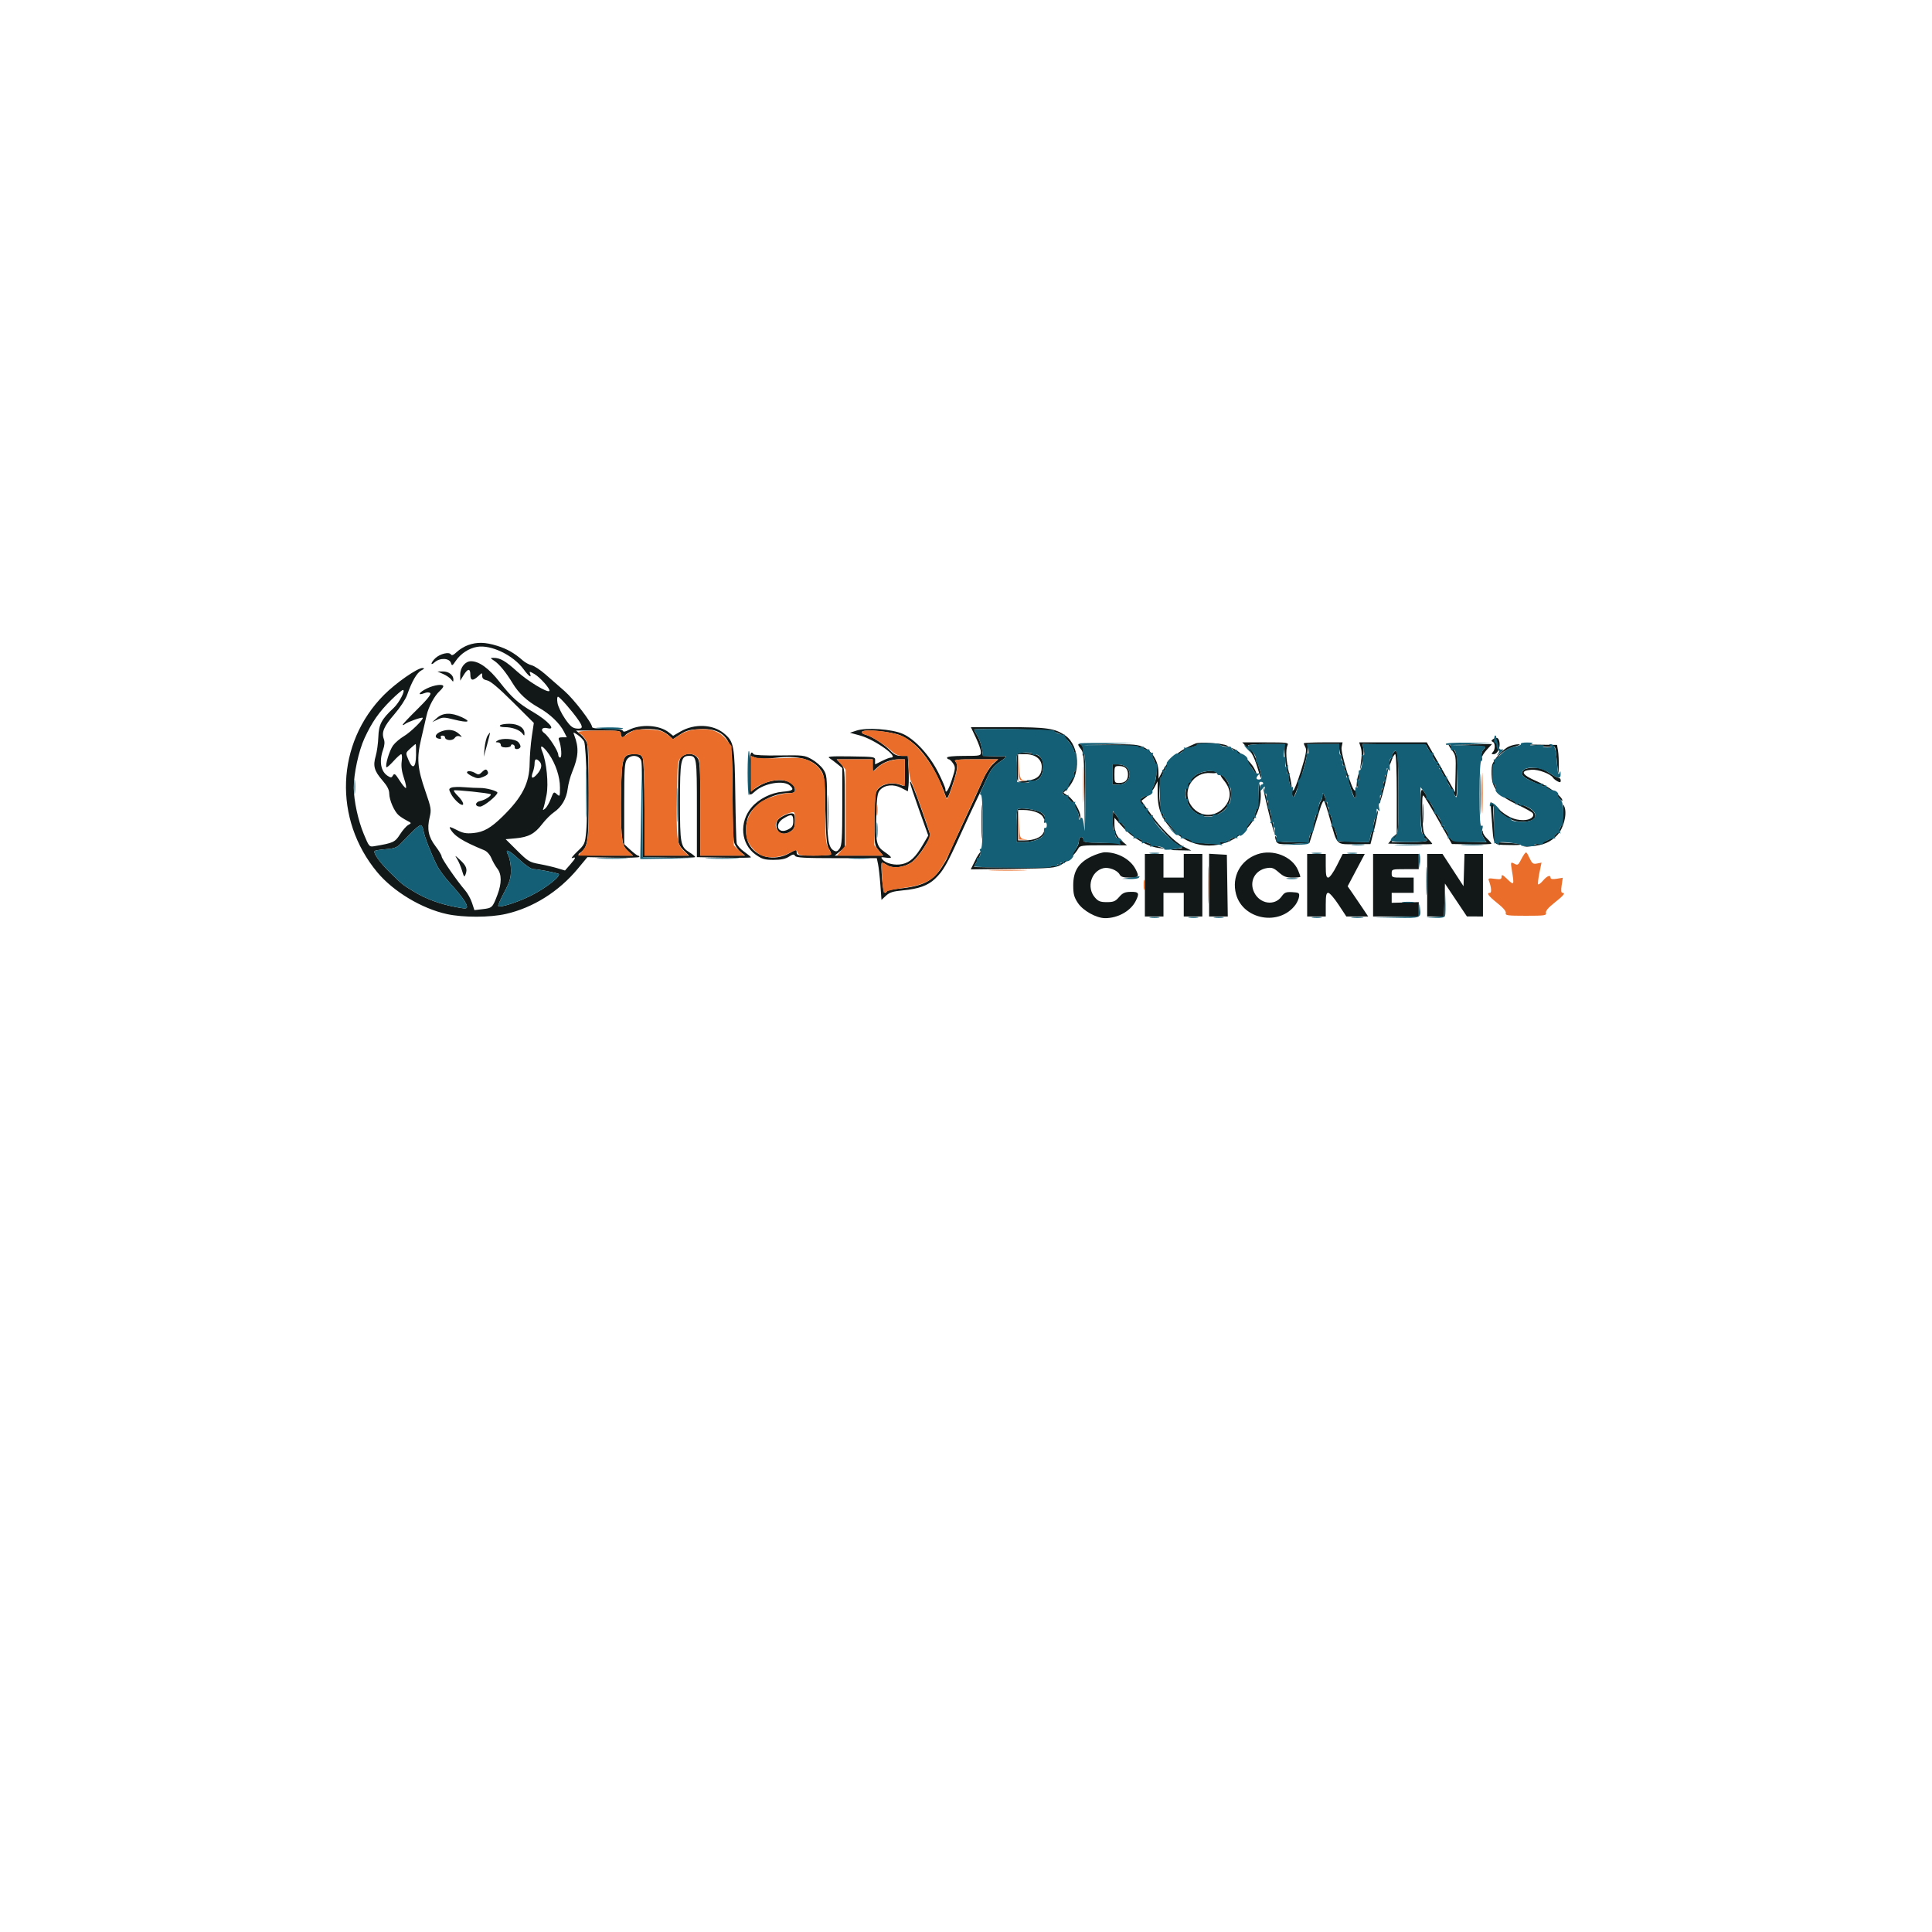 <?xml version="1.0" encoding="UTF-8" standalone="no"?>
<svg
   viewBox="0 0 24 24"
   width="24pt"
   height="24pt"
   version="1.1"
   id="svg1"
   xml:space="preserve"
   xmlns="http://www.w3.org/2000/svg"
   xmlns:svg="http://www.w3.org/2000/svg"><defs
     id="defs1" /><g
     id="g1"
     transform="matrix(0.021,0,0,0.021,3.491,6.975)"><path
       d="m 110.637,49.465 c -2.124,0.757 -5.112,2.574 -6.64,4.038 -1.938,1.857 -2.999,2.303 -3.509,1.478 -1.044,-1.69 -6.414,-0.399 -9.19,2.209 -2.689,2.526 -3.161,4.901 -0.495,2.488 3.139,-2.84 8.758,-2.635 9.707,0.355 0.594,1.87 0.82,1.773 2.842,-1.227 2.884,-4.279 7.752,-7.479 12.634,-8.304 8.292,-1.401 21.419,4.931 27.514,13.271 3.1,4.241 4.914,5.468 3.802,2.572 -0.556,-1.449 -0.228,-1.417 2.629,0.25 3.428,2.001 9.681,9.126 8.791,10.017 -1.179,1.178 -12.802,-5.867 -19.112,-11.585 -6.879,-6.235 -10,-8.032 -13.925,-8.02 -2.061,0.006 -2.034,0.106 0.494,1.773 2.937,1.937 6.945,6.846 10.821,13.251 3.592,5.937 8.487,10.508 15.433,14.411 6.657,3.741 12.447,9.27 14.982,14.308 l 1.636,3.25 h -2.632 c -2.07,0 -2.493,0.364 -1.979,1.705 1.392,3.628 1.843,10.295 0.696,10.295 -0.625,0 -1.136,-0.748 -1.136,-1.662 0,-2.172 -5.685,-11.004 -8.232,-12.788 -2.558,-1.792 -1.372,-3.74 1.793,-2.945 5.568,1.397 0.433,-4.379 -8.561,-9.63 C 140.367,83.934 136.426,80.407 129.449,71.471 123.004,63.217 117.229,59 112.373,59 c -3.386,0 -6.373,3.654 -6.369,7.789 l 0.003,3.711 1.982,-3.25 C 110.464,63.191 112,63.095 112,67 c 0,3.549 1.504,3.815 4.686,0.826 2.292,-2.154 2.314,-2.155 2.314,-0.125 0,1.466 0.834,2.216 2.93,2.635 1.995,0.399 6.865,4.505 15.272,12.875 l 12.342,12.289 -1.197,8 c -0.658,4.4 -1.235,11.6 -1.282,16 -0.123,11.645 -4.38,19.969 -16.057,31.396 -6.897,6.75 -11.144,9.163 -17.149,9.746 -4.373,0.425 -6.223,0.076 -10.057,-1.898 -3.545,-1.825 -4.487,-2.03 -3.836,-0.832 2.429,4.474 7.176,7.496 20.256,12.896 1.625,0.671 3.328,2.572 4.224,4.716 0.825,1.976 2.413,4.752 3.527,6.169 2.603,3.309 2.611,8.692 0.022,15.519 -2.854,7.531 -3.106,7.777 -8.622,8.43 l -4.976,0.59 -1.437,-4.353 c -0.79,-2.393 -2.622,-5.708 -4.071,-7.365 C 104.306,189.273 95,175.844 95,174.472 c 0,-0.726 -1.628,-3.451 -3.617,-6.057 -4.18,-5.477 -5.127,-10.139 -3.467,-17.08 1.08,-4.515 0.915,-5.531 -2.48,-15.335 C 80.619,122.088 80.174,116.558 82.927,104.83 84.132,99.698 85.571,93.475 86.125,91 87.262,85.916 90.761,79.432 93.896,76.594 95.053,75.547 96,74.31 96,73.845 c 0,-1.552 -5.319,-0.869 -9.684,1.244 -4.69,2.27 -5.98,4.494 -1.653,2.849 1.745,-0.664 3.002,-0.673 3.646,-0.029 0.645,0.645 -1.995,3.909 -7.663,9.476 -4.755,4.67 -8.646,8.799 -8.646,9.176 0,0.376 0.566,0.214 1.258,-0.36 1.5,-1.245 10.006,-4.27 10.531,-3.746 0.786,0.787 -7.14,8.561 -11.104,10.89 -2.302,1.353 -5.189,3.824 -6.416,5.491 -2.125,2.887 -4.845,11.921 -3.881,12.886 0.251,0.251 2.119,-1.384 4.151,-3.633 2.031,-2.249 4.083,-4.089 4.558,-4.089 0.476,0 0.604,1.912 0.285,4.25 -0.395,2.89 0.042,6.09 1.364,10 1.069,3.162 1.554,5.75 1.077,5.75 -0.477,0 -2.169,-2.053 -3.76,-4.562 -2.429,-3.83 -3.043,-4.295 -3.826,-2.897 -0.794,1.419 -1.241,1.473 -3.014,0.366 -4.205,-2.626 -5.303,-8.592 -2.857,-15.531 0.918,-2.606 1.07,-4.675 0.462,-6.315 -1.491,-4.025 -0.029,-7.473 6.23,-14.696 3.272,-3.776 6.654,-8.89 7.513,-11.365 2.774,-7.981 5.705,-13.08 8.348,-14.517 2.021,-1.098 2.185,-1.412 0.756,-1.443 -3.01,-0.066 -15.697,8.773 -22.738,15.842 -28.439,28.55 -30.147,73.528 -3.987,104.962 9.492,11.406 26.346,21.517 41.234,24.739 9.688,2.096 25.366,2.055 34.816,-0.091 16.119,-3.66 31.351,-13.241 42.591,-26.79 l 5.64,-6.798 15.386,0.298 c 8.462,0.164 15.385,-0.04 15.384,-0.452 0,-0.412 -0.363,-0.75 -0.806,-0.75 -0.442,0 -2.467,-1.523 -4.5,-3.385 L 203,167.23 v -23.892 c 0,-20.259 0.243,-24.24 1.596,-26.172 2.253,-3.217 7.54,-2.699 8.515,0.834 0.379,1.375 0.734,14.74 0.789,29.701 l 0.1,27.201 15.501,0.299 c 8.526,0.164 15.501,-0.002 15.5,-0.369 0,-0.368 -1.499,-1.595 -3.329,-2.726 C 236.314,168.795 236,167.139 236,142.175 236,117.609 236.514,115 241.357,115 c 4.526,0 4.643,0.784 4.643,31.152 v 28.753 l 16.001,0.297 c 8.801,0.164 15.992,0.073 15.979,-0.202 -0.012,-0.275 -1.812,-1.766 -3.998,-3.312 -2.186,-1.547 -4.186,-3.797 -4.444,-5 -0.257,-1.204 -0.622,-14.113 -0.811,-28.688 -0.378,-29.225 -0.763,-31.328 -6.636,-36.27 -6.513,-5.481 -17.57,-5.957 -25.863,-1.114 l -4.272,2.494 -2.609,-2.051 c -5.589,-4.397 -16.625,-5.035 -23.709,-1.372 -2.122,1.097 -3.165,1.233 -3.427,0.445 C 201.967,99.402 198.666,99 192.917,99 187.165,99 184,98.614 184,97.913 c 0,-2.398 -10.765,-16.45 -16.297,-21.274 -3.242,-2.826 -8.32,-7.266 -11.284,-9.866 -2.965,-2.6 -6.634,-5.021 -8.155,-5.379 -1.52,-0.358 -3.889,-1.646 -5.264,-2.862 -4.899,-4.332 -9.268,-6.825 -15.181,-8.665 -7.037,-2.191 -11.849,-2.303 -17.182,-0.402 M 95.901,66.554 c 1.87,0.812 3.993,2.257 4.718,3.211 1.212,1.596 1.32,1.601 1.349,0.056 0.05,-2.643 -2.819,-4.825 -6.289,-4.782 l -3.179,0.039 3.401,1.476 M 65.25,81.833 c -7.268,7.157 -11.423,13.096 -15.823,22.619 -3.494,7.562 -6.454,21.191 -6.392,29.429 0.058,7.746 2.55,19.262 5.919,27.354 3.159,7.588 3.239,7.678 6.373,7.156 11.03,-1.836 12.135,-2.346 15.052,-6.958 1.557,-2.461 3.763,-4.974 4.903,-5.584 2.008,-1.075 1.982,-1.154 -0.856,-2.604 -1.609,-0.822 -3.777,-2.226 -4.817,-3.12 -2.624,-2.254 -5.561,-8.99 -5.587,-12.814 -0.016,-2.264 -1.181,-4.529 -4.017,-7.805 -4.902,-5.664 -5.703,-8.566 -3.989,-14.447 0.731,-2.507 1.431,-7.608 1.557,-11.335 0.247,-7.316 1.848,-10.339 9.048,-17.084 3.36,-3.147 7.218,-10.64 5.48,-10.64 -0.51,0 -3.592,2.625 -6.851,5.833 m 98.308,1.917 c 0.357,2.063 2.354,6.225 4.438,9.25 3.033,4.403 4.409,5.563 6.897,5.813 3.714,0.375 3.926,-0.827 0.912,-5.159 C 172.069,88.285 164.805,80 163.833,80 c -0.516,0 -0.637,1.655 -0.275,3.75 m -71.252,8.742 -2.806,2.492 3.215,-1.548 c 2.914,-1.403 3.823,-1.394 9.749,0.092 8.194,2.055 10.45,1.364 4.536,-1.389 -6.201,-2.887 -11.181,-2.767 -14.694,0.353 M 129.5,97 c -0.367,0.594 0.801,1 2.876,1 4.354,0 8.735,1.578 10.374,3.736 1.156,1.523 1.25,1.519 1.25,-0.045 0,-3.346 -3.684,-5.691 -8.941,-5.691 -2.718,0 -5.219,0.45 -5.559,1 m 281.542,7.25 c 1.626,3.438 2.957,7.263 2.957,8.5 10e-4,2.183 -0.295,2.25 -9.999,2.25 -6,0 -10,0.4 -10,1 0,0.55 0.44,1 0.977,1 0.537,0 1.697,1.099 2.577,2.441 1.488,2.272 1.441,2.932 -0.674,9.5 -2.083,6.467 -3.88,9.095 -3.88,5.675 0,-0.762 -1.842,-5.065 -4.094,-9.564 -5.218,-10.425 -13.928,-19.939 -21.155,-23.107 -6.464,-2.833 -21.406,-3.874 -27.369,-1.906 l -3.841,1.268 6.004,1.643 c 8.766,2.4 23.592,13.05 18.166,13.05 -0.708,0 -3.053,0.9 -5.211,2 -2.158,1.1 -3.976,2 -4.041,2 -0.065,0 -0.082,-1.013 -0.038,-2.25 0.078,-2.224 -0.086,-2.252 -14.421,-2.458 -11.647,-0.167 -14.129,0.029 -12.616,1 1.036,0.664 3.174,2.261 4.75,3.547 l 2.866,2.339 v 22.688 c 0,18.932 -0.258,23.058 -1.559,24.915 -1.221,1.743 -1.958,2.013 -3.395,1.244 -3.284,-1.758 -4.046,-6.661 -4.046,-26.026 0,-17.833 -0.106,-18.861 -2.289,-22.101 -1.258,-1.869 -4.296,-4.523 -6.75,-5.898 -4.261,-2.388 -5.119,-2.49 -19.163,-2.268 -8.807,0.139 -14.945,-0.162 -15.309,-0.75 -1.728,-2.796 -2.406,0.216 -2.683,11.925 -0.315,13.304 -0.234,13.523 3.708,9.992 5.373,-4.813 16.855,-6.685 20.542,-3.349 2.65,2.399 1.782,3.133 -4.303,3.637 -6.764,0.561 -14.105,4.238 -18.339,9.185 -7.585,8.861 -6.466,21.84 2.422,28.083 3.704,2.601 5.242,3.045 10.544,3.045 4.363,0 7.05,-0.552 9.04,-1.855 2.316,-1.518 2.984,-1.609 3.67,-0.5 0.668,1.079 5.682,1.355 24.583,1.355 h 23.744 l 0.74,3.5 c 0.407,1.925 1.032,7.48 1.389,12.344 l 0.649,8.843 2.653,-2.475 c 2.11,-1.969 4.145,-2.614 9.966,-3.16 9.394,-0.881 14.842,-2.839 19.041,-6.845 4.839,-4.615 6.952,-8.284 15.094,-26.207 3.997,-8.8 8.501,-18.475 10.007,-21.5 1.507,-3.025 4.041,-8.365 5.632,-11.867 2.155,-4.745 3.977,-7.114 7.152,-9.298 4.68,-3.22 5.136,-3.885 2.51,-3.665 -0.962,0.081 -4.061,0.076 -6.886,-0.012 l -5.137,-0.158 -0.642,-4.283 c -0.353,-2.355 -1.529,-5.741 -2.614,-7.524 C 410.887,101.41 410,99.701 410,99.394 c 0,-0.307 10.238,-0.385 22.75,-0.174 24.775,0.418 27.167,0.893 32.436,6.448 6.692,7.054 6.543,18.732 -0.352,27.576 l -2.918,3.743 3.546,3.114 c 3.398,2.983 5.888,7.125 6.854,11.399 0.379,1.678 0.471,1.612 0.568,-0.412 0.153,-3.173 -4.11,-10.351 -7.444,-12.536 l -2.643,-1.731 2.563,-2.675 c 7.885,-8.23 7.172,-25.07 -1.316,-31.115 C 457.978,98.712 453.144,98 429.884,98 h -21.799 l 2.957,6.25 M 95,100.44 c -3.762,1.331 -4.681,3.805 -1.632,4.392 1.161,0.224 1.612,-0.055 1.191,-0.736 -0.38,-0.616 0.006,-1.096 0.882,-1.096 0.857,0 1.559,0.42 1.559,0.933 0,1.929 4.311,2.362 5.626,0.564 0.822,-1.125 1.919,-1.507 3.076,-1.071 1.573,0.592 1.548,0.435 -0.202,-1.253 C 102.782,99.55 99.19,98.958 95,100.44 m 112.37,0 c -1.721,0.75 -3.435,1.857 -3.809,2.461 -1.098,1.776 -2.561,1.262 -2.561,-0.901 0,-1.9 -0.665,-2 -13.25,-1.995 l -13.25,0.005 2.718,2.245 c 1.496,1.235 3.183,3.512 3.75,5.06 0.614,1.675 1.032,13.739 1.032,29.782 0,28.933 -0.445,32 -5.117,35.272 -2.192,1.536 -1.343,1.631 14.5,1.631 h 16.829 l -3.003,-2.804 c -2.65,-2.476 -3.086,-3.703 -3.72,-10.465 -0.394,-4.213 -0.546,-15.512 -0.337,-25.109 0.438,-20.076 1.012,-21.622 8.028,-21.622 3.234,0 4.03,0.422 4.845,2.565 0.547,1.44 0.975,14.594 0.975,30 V 174 h 13.19 13.19 l -3.19,-3.119 c -2.225,-2.175 -3.197,-4.066 -3.212,-6.25 -0.306,-43.204 -0.167,-46.887 1.85,-48.903 2.664,-2.665 7.094,-2.543 9.362,0.258 1.65,2.038 1.81,4.699 1.81,30.125 V 174 l 13.25,-0.005 13.25,-0.005 -2.765,-2.245 c -1.521,-1.235 -3.208,-3.817 -3.75,-5.738 -0.542,-1.922 -0.985,-14.942 -0.985,-28.935 0,-23.397 -0.161,-25.772 -2,-29.572 -3.062,-6.325 -8.242,-8.807 -17.414,-8.344 -5.922,0.299 -8.055,0.888 -11.526,3.186 l -4.26,2.819 -2.15,-2.014 c -1.183,-1.108 -3.417,-2.494 -4.965,-3.08 -3.895,-1.476 -13.544,-1.268 -17.315,0.373 m 136.282,0.315 c -0.354,0.571 0.585,1.334 2.105,1.709 3.628,0.896 11.069,5.701 14.704,9.495 2.218,2.315 3.796,3.041 6.613,3.041 h 3.7 l 0.401,7.095 c 0.221,3.903 0.224,8.613 0.008,10.467 l -0.394,3.371 -3.93,-2.005 c -4.624,-2.359 -9.723,-1.84 -12.544,1.275 -1.501,1.658 -1.876,4.158 -2.169,14.441 -0.472,16.582 0.015,18.797 4.87,22.154 4.786,3.309 4.936,3.995 0.737,3.379 -2.911,-0.427 -3.107,-0.308 -1.891,1.156 1.96,2.362 7.453,3.611 11.685,2.656 4.6,-1.037 7.746,-3.973 11.979,-11.181 l 3.343,-5.691 -5.435,-15.21 c -2.989,-8.366 -5.416,-15.704 -5.394,-16.309 0.08,-2.202 2.759,4.215 7.496,17.958 l 4.845,14.055 -3.768,6.203 c -2.072,3.411 -5.311,7.379 -7.197,8.818 -4.453,3.396 -11.373,4.281 -14.983,1.916 -1.434,-0.939 -2.836,-1.479 -3.115,-1.199 -0.28,0.28 -0.188,4.366 0.205,9.08 0.658,7.9 1.467,10.014 2.929,7.649 0.313,-0.506 3.602,-1.221 7.309,-1.587 13.868,-1.371 19.939,-4.472 25.299,-12.925 1.617,-2.55 2.94,-4.808 2.94,-5.018 0,-0.323 6.906,-15.384 16.528,-36.048 1.28,-2.75 3.477,-7.624 4.881,-10.831 1.404,-3.207 3.959,-7.144 5.677,-8.75 L 424.212,117 h -13.306 c -10.349,0 -13.039,0.267 -12.106,1.2 1.837,1.837 1.465,4.914 -1.747,14.473 -2.213,6.586 -3.121,8.278 -3.648,6.798 -6.87,-19.286 -16.013,-31.781 -26.703,-36.492 -5.433,-2.395 -21.96,-3.989 -23.05,-2.224 m -221.496,2.367 c -0.698,1.117 -1.481,4.359 -1.741,7.204 l -0.472,5.174 1.922,-7 c 1.057,-3.85 1.84,-7.092 1.741,-7.205 -0.1,-0.112 -0.752,0.71 -1.45,1.827 m 51.223,-0.576 c 2.929,7.633 2.663,12.732 -1.145,21.954 -1.136,2.75 -2.328,7.196 -2.648,9.88 -0.705,5.898 -3.622,10.893 -8.166,13.981 -1.857,1.261 -4.98,4.395 -6.941,6.963 -4.396,5.757 -8.087,7.739 -15.697,8.429 l -5.894,0.535 6.824,6.77 c 6.324,6.274 7.278,6.852 13.024,7.894 3.41,0.618 8.233,1.736 10.718,2.484 l 4.518,1.36 3.014,-3.433 c 3.446,-3.924 3.749,-4.859 1.27,-3.908 -0.959,0.368 0.348,-1.335 2.905,-3.785 4.512,-4.323 4.669,-4.674 5.355,-11.995 1.069,-11.414 0.137,-50.767 -1.262,-53.283 -0.645,-1.16 -2.386,-2.903 -3.868,-3.875 -2.584,-1.693 -2.667,-1.692 -2.007,0.029 M 717,105.092 c -1.129,0.798 -1.191,1.186 -0.25,1.567 1.591,0.646 1.623,4.568 0.05,6.141 -0.933,0.933 -0.83,1.2 0.465,1.2 2.157,0 3.943,-3.386 3.547,-6.722 -0.355,-2.989 -1.636,-3.723 -3.812,-2.186 M 128,106 c -1.282,0.828 -1.246,0.972 0.25,0.985 0.963,0.008 1.75,0.69 1.75,1.515 0,1 1,1.5 3,1.5 1.65,0 3,-0.487 3,-1.083 0,-0.596 0.563,-0.877 1.25,-0.625 0.688,0.252 1.137,0.964 1,1.583 -0.317,1.429 2.413,1.48 3.289,0.062 0.361,-0.585 -0.132,-1.935 -1.096,-3 -1.922,-2.124 -9.7,-2.71 -12.443,-0.937 m 413,1.649 c -9.719,3.953 -15.906,9.206 -19.849,16.851 l -2.063,4 -0.044,-3.934 c -0.07,-6.269 -3.457,-12.103 -8.42,-14.506 -3.814,-1.847 -5.907,-2.04 -20.19,-1.866 l -15.934,0.194 17.181,0.556 c 19.157,0.62 21.087,1.261 24.521,8.144 3.62,7.256 0.973,18.199 -5.258,21.744 -1.612,0.918 -2.934,1.943 -2.938,2.278 -0.028,2.71 15.417,21.527 20.731,25.258 l 4.46,3.132 -4.348,0.6 c -3.765,0.519 -3.409,0.62 2.651,0.749 l 7,0.149 -4.242,-2.099 c -5.383,-2.665 -13.889,-11.149 -20.301,-20.25 l -4.985,-7.076 3.036,-2.376 c 1.67,-1.307 3.82,-3.904 4.777,-5.77 l 1.741,-3.394 0.042,7.734 c 0.051,9.59 2.906,15.777 10.382,22.499 11.589,10.418 28.552,10.382 40.195,-0.086 7.939,-7.138 11.744,-17.075 10.024,-26.18 -0.805,-4.262 -0.855,-4.103 -0.947,3 -0.112,8.626 -1.829,13.535 -6.917,19.779 -13.13,16.114 -40.904,12.176 -49.362,-7 -3.366,-7.63 -3.238,-18.395 0.3,-25.279 6.877,-13.379 21.051,-19.171 36.757,-15.023 2.315,0.612 2.353,0.568 0.519,-0.587 -2.112,-1.33 -16.01,-2.262 -18.519,-1.241 m 30.191,2.101 c 3.318,3.557 4.662,6.237 6.86,13.672 0.988,3.343 1.831,5.452 1.873,4.686 0.169,-3.089 -4.043,-14.906 -5.919,-16.603 C 572.902,110.507 572,109.31 572,108.845 572,108.38 576.854,108 582.786,108 h 10.785 l 0.045,5.25 c 0.046,5.474 3.233,21.234 4.116,20.352 0.279,-0.279 -0.281,-3.721 -1.243,-7.649 -1.937,-7.902 -2.361,-14.529 -1.1,-17.203 0.765,-1.622 -0.184,-1.75 -12.969,-1.75 h -13.794 l 2.565,2.75 M 605,107.566 c 0,0.311 0.46,1.425 1.022,2.475 0.779,1.455 0.136,4.758 -2.699,13.87 -2.047,6.578 -4.082,11.738 -4.522,11.466 -0.973,-0.601 -1.08,3.011 -0.118,3.973 1.066,1.065 8.456,-22.337 8.559,-27.1 l 0.091,-4.25 h 9.334 9.333 v 2.662 c 0,3.281 8.213,29.324 9.25,29.332 0.413,0.003 0.75,-1.146 0.75,-2.553 0,-1.407 -0.376,-2.327 -0.835,-2.043 -1.399,0.865 -8.453,-22.209 -7.795,-25.499 L 627.95,107 H 616.475 C 610.164,107 605,107.255 605,107.566 m 33.499,1.684 c 0.925,2.844 0.963,5.111 0.18,10.75 -0.588,4.233 -0.541,4.177 0.784,-0.946 0.775,-2.995 1.154,-6.717 0.843,-8.272 l -0.565,-2.827 18.749,0.272 18.75,0.273 7.528,13 c 4.141,7.15 8.25,14.35 9.131,16 1.55,2.904 1.61,2.588 1.882,-9.893 0.262,-12.024 0.127,-13.119 -2,-16.243 -1.255,-1.843 -2.641,-3.353 -3.082,-3.357 -0.44,-0.004 0.363,1.519 1.785,3.383 2.466,3.233 2.573,3.896 2.301,14.25 L 694.5,136.5 686.133,121.75 677.767,107 h -20 -20 l 0.732,2.25 m -561.853,1.202 c -3.098,2.871 -3.057,2.629 -1.197,7.08 2.417,5.786 4.317,4.486 4.43,-3.032 0.053,-3.575 -0.057,-6.5 -0.245,-6.5 -0.188,0 -1.533,1.104 -2.988,2.452 m 396.281,0.183 c 1.954,2.483 2.086,4.05 2.304,27.25 l 0.23,24.615 0.316,-23.5 c 0.325,-24.097 -0.457,-31 -3.51,-31 -1.049,0 -0.88,0.677 0.66,2.635 m 229.984,-1.689 c 9.009,0.479 10.187,0.739 8.75,1.926 -0.914,0.755 -1.625,2.33 -1.582,3.5 0.054,1.449 0.253,1.649 0.625,0.628 0.3,-0.825 1.699,-2.737 3.108,-4.25 l 2.562,-2.75 -11.937,0.196 -11.937,0.195 10.411,0.555 m 23.57,0.448 c -3.694,1.609 -9.225,7.738 -10.089,11.179 -0.35,1.394 -0.42,4.787 -0.155,7.538 0.641,6.677 4.754,10.919 15.375,15.859 4.461,2.075 8.437,4.3 8.836,4.945 1.265,2.047 -1.529,4.085 -5.603,4.085 -5.213,0 -9.41,-1.906 -14.864,-6.75 l -4.52,-4.014 0.782,10.632 c 1.167,15.858 0.33,14.597 9.848,14.845 10.054,0.262 9.859,-0.714 -0.247,-1.24 l -7.344,-0.381 -0.633,-6.296 c -0.348,-3.463 -0.686,-8.293 -0.75,-10.733 l -0.117,-4.437 2.75,2.585 c 4.996,4.696 9.473,6.781 14.571,6.785 9.739,0.008 10.316,-5.764 0.964,-9.636 C 720.359,138.18 717,134.718 717,125.516 c 0,-8.084 4.487,-13.762 12.647,-16.004 3.091,-0.849 3.945,-1.351 2.353,-1.383 -1.375,-0.028 -3.858,0.541 -5.519,1.265 m 17.019,-0.236 c 3.3,0.485 6.977,0.648 8.171,0.363 2.008,-0.481 2.213,-0.054 2.749,5.73 1.047,11.3 1.279,12.321 1.419,6.249 0.077,-3.3 -0.122,-7.575 -0.442,-9.5 l -0.581,-3.5 -8.658,-0.112 -8.658,-0.112 6,0.882 m -589.015,3.153 c 2.575,6.164 3.871,19.204 2.566,25.834 -0.655,3.332 -1.469,6.799 -1.808,7.706 -0.53,1.415 -0.385,1.46 1.017,0.32 0.899,-0.731 2.399,-3.329 3.332,-5.774 1.619,-4.239 1.784,-4.367 3.553,-2.766 1.786,1.616 1.855,1.469 1.855,-3.965 0,-6.301 -2.532,-13.941 -6.537,-19.719 -3.552,-5.126 -5.827,-6.062 -3.978,-1.636 M 562.5,110.683 c 0.55,0.51 2.632,2.121 4.628,3.58 1.995,1.459 5.032,4.773 6.75,7.366 3.257,4.918 4.142,5.215 1.704,0.571 -1.721,-3.279 -8.156,-9.504 -11.582,-11.204 -1.375,-0.683 -2.05,-0.823 -1.5,-0.313 m 94.067,5.442 c -0.908,2.268 -1.452,4.324 -1.209,4.567 0.244,0.243 0.972,-1.163 1.62,-3.125 0.647,-1.962 1.592,-3.567 2.1,-3.567 0.537,0 0.922,9.787 0.922,23.423 v 23.424 l -2.542,3.02 -2.541,3.021 13.043,0.306 c 7.174,0.168 13.043,0.106 13.042,-0.139 -10e-4,-0.245 -1.237,-1.735 -2.747,-3.31 -2.621,-2.736 -2.76,-3.393 -3.094,-14.555 -0.256,-8.589 -0.053,-11.405 0.768,-10.617 0.614,0.59 4.62,7.258 8.902,14.817 l 7.786,13.745 11.691,0.183 c 6.431,0.1 11.692,-0.077 11.692,-0.394 0,-0.316 -1.125,-1.632 -2.5,-2.924 -1.375,-1.292 -2.536,-3.058 -2.579,-3.924 -0.054,-1.08 -0.241,-1.172 -0.594,-0.294 -0.283,0.705 0.223,2.409 1.125,3.786 l 1.641,2.503 -10.18,-0.286 c -10.171,-0.285 -10.182,-0.288 -11.798,-3.285 -0.89,-1.65 -3.174,-5.7 -5.075,-9 -1.901,-3.3 -4.6,-8.077 -5.998,-10.616 -5.935,-10.778 -5.931,-10.78 -5.99,2.717 -0.05,11.536 1.086,18.399 3.046,18.399 0.496,0 0.902,0.45 0.902,1 0,0.604 -4.191,1 -10.573,1 h -10.572 l 2.072,-2.635 c 1.959,-2.49 2.073,-3.883 2.073,-25.418 0,-12.531 -0.273,-23.495 -0.607,-24.365 -0.985,-2.566 -2.071,-1.844 -3.826,2.543 M 435.75,113.57 c -0.413,0.42 -0.75,4.302 -0.75,8.628 0,8.938 0.426,9.429 7.262,8.367 5.958,-0.925 7.886,-2.697 8.458,-7.772 0.711,-6.311 -1.738,-8.966 -8.804,-9.543 -2.979,-0.244 -5.753,-0.1 -6.166,0.32 m 0.25,8.569 v 8.14 l 5.25,-0.613 c 6.141,-0.716 8.75,-3.162 8.75,-8.204 0,-4.537 -3.777,-7.462 -9.635,-7.462 H 436 v 8.139 m -158,3.383 v 10.418 l 3.637,-2.469 c 9.143,-6.204 22.363,-5.209 22.363,1.684 0,1.457 -0.769,1.845 -3.662,1.845 -9.341,0 -20.296,6.177 -23.708,13.368 -2.131,4.49 -2.074,12.242 0.122,16.612 4.037,8.035 15.165,10.616 23.998,5.566 4.04,-2.31 4.25,-2.334 4.25,-0.488 0,1.791 0.765,1.942 9.833,1.942 5.409,0 10.11,-0.277 10.448,-0.615 0.338,-0.338 -0.149,-1.778 -1.083,-3.2 -1.41,-2.148 -1.783,-6.066 -2.198,-23.136 -0.475,-19.502 -0.619,-20.715 -2.829,-23.814 -4.554,-6.386 -13.365,-8.694 -26.967,-7.065 -5.623,0.673 -9.249,0.661 -11.25,-0.036 L 278,115.104 v 10.418 m -128,-6.087 c 0,1.339 -0.463,3.652 -1.028,5.139 -1.467,3.858 -0.208,4.398 2.613,1.12 2.65,-3.078 3.065,-5.644 1.215,-7.494 -1.852,-1.852 -2.8,-1.434 -2.8,1.235 m 181.076,0.146 c 2.424,2.58 2.424,2.585 2.424,26.094 v 23.515 l -3,2.4 -3,2.4 14.339,0.005 14.339,0.005 -2.589,-3.077 C 351.067,167.926 351,167.476 351,153.488 c 0,-7.897 0.431,-15.491 0.957,-16.875 1.808,-4.754 9.254,-6.779 15.293,-4.158 1.585,0.687 1.75,-0.004 1.75,-7.348 V 117 h -3.351 c -4.743,0 -9.696,1.852 -12.899,4.823 L 350,124.374 V 120.687 117 h -10.674 -10.675 l 2.425,2.581 M 709.42,137.5 c -10e-4,11 0.145,15.636 0.325,10.303 0.179,-5.333 0.18,-14.333 10e-4,-20 -0.178,-5.667 -0.325,-1.303 -0.326,9.697 M 492,126 v 6 h 3.345 c 3.918,0 6.655,-2.539 6.655,-6.174 0,-3.338 -2.916,-5.826 -6.829,-5.826 H 492 v 6 m 1,0 c 0,4.81 0.107,5 2.8,5 3.496,0 5.2,-1.639 5.2,-5 0,-3.361 -1.704,-5 -5.2,-5 -2.693,0 -2.8,0.19 -2.8,5 m 159.083,5.583 c -1.264,5.244 -2.111,9.723 -1.882,9.952 0.23,0.229 1.451,-3.874 2.716,-9.118 1.264,-5.244 2.111,-9.723 1.882,-9.952 -0.23,-0.229 -1.451,3.874 -2.716,9.118 M 735.2,123.2 c -2.882,2.882 -1.012,4.593 10.081,9.222 4.476,1.867 7.79,4.054 9.75,6.431 1.633,1.982 2.969,3.141 2.969,2.578 0,-2.329 -8.008,-8.339 -15.286,-11.472 -8.955,-3.855 -10.026,-6.253 -3.022,-6.763 4.063,-0.296 11.337,2.424 12.796,4.784 0.343,0.555 1.498,1.477 2.568,2.05 1.533,0.82 1.944,0.716 1.944,-0.495 0,-0.844 -0.562,-1.543 -1.25,-1.553 -0.687,-0.01 -3.23,-1.36 -5.65,-3 -3.322,-2.251 -5.541,-2.982 -9.05,-2.982 -2.558,0 -5.19,0.54 -5.85,1.2 m -616.502,1.53 c -1.432,1.433 -2.07,1.519 -3.701,0.5 -2.242,-1.4 -4.997,-1.629 -4.997,-0.415 0,0.448 1.463,1.502 3.25,2.343 2.774,1.305 3.722,1.333 6.472,0.194 2.204,-0.913 3.039,-1.811 2.643,-2.843 -0.749,-1.951 -1.542,-1.903 -3.667,0.221 m 422.555,1.52 c -6.012,4.202 -7.808,11.381 -4.426,17.688 6.486,12.093 25.157,7.241 25.169,-6.54 0.004,-4.265 -3.201,-10.318 -5.941,-11.219 -0.795,-0.262 -0.007,1.269 1.75,3.4 4.499,5.459 4.479,11.049 -0.056,15.997 -5.859,6.394 -15.293,5.5 -19.789,-1.875 -5.24,-8.592 1.876,-19.499 12.085,-18.525 2.083,0.198 3.573,0.015 3.312,-0.408 -1.052,-1.701 -8.929,-0.737 -12.104,1.482 m 95.347,2.85 c -0.366,2.292 -0.471,4.362 -0.232,4.601 0.238,0.239 0.748,-1.427 1.132,-3.701 0.384,-2.274 0.489,-4.345 0.232,-4.601 -0.256,-0.256 -0.766,1.409 -1.132,3.701 m -535.832,4.674 c -1.592,0.679 -1.608,0.984 -0.2,3.733 1.438,2.81 5.118,6.421 6.594,6.471 1.424,0.048 0.141,-2.614 -2.548,-5.289 -1.554,-1.545 -2.623,-3.014 -2.374,-3.262 0.545,-0.545 21.049,1.587 21.758,2.262 0.791,0.753 -3.244,3.383 -6.081,3.965 -3.291,0.674 -3.428,3.346 -0.172,3.346 2.117,0 10.255,-6.56 10.255,-8.266 0,-1.007 -6.63,-2.814 -10.134,-2.763 -1.851,0.027 -6.066,-0.173 -9.366,-0.445 -3.3,-0.271 -6.78,-0.16 -7.732,0.248 m 480.32,0.092 c -0.131,2.039 6.236,27.663 6.601,26.567 0.173,-0.518 -1.222,-7.015 -3.1,-14.438 -1.878,-7.422 -3.453,-12.88 -3.501,-12.129 M 616,138.8 c 0,0.99 -0.374,2.228 -0.831,2.75 -0.458,0.522 -1.371,2.975 -2.03,5.45 -0.659,2.475 -2.198,7.76 -3.419,11.745 l -2.22,7.245 -8.782,0.005 c -8.175,0.005 -8.845,-0.151 -9.687,-2.245 -0.497,-1.238 -0.933,-1.658 -0.968,-0.934 -0.034,0.723 0.341,2.073 0.836,3 0.775,1.452 2.177,1.615 10.171,1.184 l 9.272,-0.5 2.221,-7 c 1.221,-3.85 2.997,-9.624 3.947,-12.831 0.95,-3.208 2.071,-5.458 2.49,-5 0.42,0.457 2.006,5.331 3.525,10.831 4.316,15.624 3.522,14.821 14.563,14.737 l 9.37,-0.072 2.246,-8.833 c 1.236,-4.857 2.225,-9.732 2.198,-10.832 -0.027,-1.1 -1.222,2.628 -2.654,8.285 l -2.605,10.285 -8.974,-0.285 -8.974,-0.285 -1.747,-5.5 c -0.961,-3.025 -2.931,-9.437 -4.379,-14.25 C 616.98,137.148 616,135.239 616,138.8 M 414.407,154 c 0,9.075 0.152,12.787 0.337,8.25 0.185,-4.537 0.185,-11.963 0,-16.5 -0.185,-4.537 -0.337,-0.825 -0.337,8.25 m 343.921,-5.5 c -0.009,11.181 -4.855,16.393 -17.828,19.178 l -6,1.288 5.418,-0.54 c 6.939,-0.691 10.861,-2.358 14.792,-6.29 3.795,-3.795 6.099,-12.21 4.585,-16.75 -0.83,-2.491 -0.962,-2.065 -0.967,3.114 M 435.75,146.563 c -0.413,0.424 -0.75,4.97 -0.75,10.104 V 166 l 4.75,-0.002 c 5.719,-10e-4 11.647,-2.72 11.993,-5.498 0.228,-1.826 0.152,-1.809 -0.876,0.197 -1.334,2.605 -5.681,4.303 -11.016,4.303 H 436 v -9 -9 l 3.25,0.006 c 5.398,0.009 10.37,1.841 11.532,4.249 0.848,1.759 1.097,1.871 1.15,0.518 0.038,-0.95 -1.022,-2.441 -2.355,-3.314 -2.669,-1.75 -12.639,-3.117 -13.827,-1.896 m 56.254,7.187 c 0.002,3.981 0.618,6.757 2,9.024 1.098,1.801 1.996,3.38 1.996,3.509 0,0.129 -4.837,0.179 -10.75,0.112 -9.299,-0.106 -10.731,-0.343 -10.611,-1.759 0.076,-0.9 -0.486,-1.636 -1.25,-1.636 -0.791,0 -1.389,1.011 -1.389,2.35 0,3.503 -5.394,10.286 -10.237,12.873 -4.035,2.155 -5.535,2.294 -28.013,2.592 -13.062,0.174 -23.75,0.087 -23.75,-0.192 0,-0.28 0.94,-2.102 2.089,-4.049 1.149,-1.947 1.936,-3.98 1.75,-4.516 -0.186,-0.537 -1.578,1.509 -3.093,4.546 l -2.753,5.523 24.753,-0.314 c 23.129,-0.292 25.017,-0.455 28.754,-2.471 4.057,-2.19 8.44,-6.345 10.199,-9.67 0.867,-1.638 2.405,-1.824 14.842,-1.796 l 13.874,0.03 -2.613,-2.203 C 494.327,162.774 493,159.917 493,155.366 v -3.765 l 5.043,5.658 c 5.548,6.225 14.726,11.465 21.482,12.264 l 3.975,0.47 -4.5,-1.33 c -11.042,-3.264 -17.213,-7.422 -22.582,-15.217 -2.063,-2.995 -3.901,-5.446 -4.084,-5.446 -0.184,0 -0.332,2.588 -0.33,5.75 M 296.25,150.989 c -2.428,1.48 -3.25,2.694 -3.25,4.796 0,5.044 4.263,6.821 8.777,3.658 1.73,-1.211 2.223,-2.542 2.223,-6 0,-3.942 -0.254,-4.443 -2.25,-4.439 -1.238,0.002 -3.712,0.895 -5.5,1.985 m 1,1 c -5.764,3.514 -3.266,9.622 2.678,6.548 2.535,-1.311 3.072,-2.196 3.072,-5.063 0,-4.029 -1.108,-4.315 -5.75,-1.485 m -220.31,8.576 c -2.442,2.51 -5.46,5.607 -6.708,6.881 -1.73,1.767 -3.68,2.418 -8.229,2.747 -3.278,0.238 -6.247,0.717 -6.596,1.067 -1.063,1.062 3.134,6.938 9.103,12.743 7.748,7.535 7.255,7.141 14.17,11.321 7.177,4.339 15.062,7.25 24.57,9.073 5.81,1.114 6.75,1.094 6.75,-0.147 0,-1.951 -3.28,-6.519 -10.01,-13.939 -3.087,-3.403 -6.571,-8.128 -7.742,-10.5 -3.7,-7.492 -7.462,-17.192 -7.973,-20.561 -0.272,-1.787 -1.034,-3.25 -1.694,-3.25 -0.661,0 -3.199,2.054 -5.641,4.565 m 57.534,13.385 c 0.841,1.627 1.526,5.494 1.526,8.618 0,4.699 -0.686,6.956 -4.016,13.201 -2.208,4.143 -3.775,7.773 -3.482,8.066 1.068,1.068 11.195,-2.154 19.215,-6.112 9.121,-4.503 18.785,-12.23 16.283,-13.021 -3.223,-1.017 -12.274,-2.702 -14.519,-2.702 -1.482,0 -4.588,-2.056 -8.308,-5.5 -6.708,-6.211 -9.054,-7.104 -6.699,-2.55 m 344.655,0.673 c -7.478,3.726 -10.504,8.589 -10.504,16.877 0,5.238 0.477,7.055 2.752,10.493 3.038,4.591 10.916,8.984 16.123,8.992 7.514,0.01 14.985,-4.154 18.036,-10.054 2.425,-4.689 1.951,-5.598 -2.869,-5.51 -3.522,0.064 -4.817,0.641 -6.914,3.079 -2.182,2.537 -3.301,3 -7.253,3 -3.88,0 -5.083,-0.476 -7.087,-2.806 -5.033,-5.852 -2.245,-15.443 5.02,-17.267 3.172,-0.796 8.281,1.171 9.64,3.71 0.767,1.433 2.143,1.863 5.962,1.863 5.366,0 5.762,-0.558 3.501,-4.931 -3.058,-5.912 -10.495,-10.05 -18.09,-10.063 -1.679,-0.003 -5.422,1.174 -8.317,2.617 m 98.371,-1.416 c -10.045,3.511 -15.301,13.392 -12.552,23.598 4.095,15.208 25.819,19.032 35.194,6.195 1.004,-1.375 1.945,-3.552 2.092,-4.837 0.239,-2.099 -0.172,-2.36 -4.045,-2.568 -3.707,-0.199 -4.589,0.158 -6.292,2.549 -4.117,5.783 -12.863,4.496 -16.227,-2.388 -3.138,-6.424 0.44,-13.25 7.551,-14.404 2.895,-0.47 4.054,-0.05 7.006,2.542 2.865,2.516 4.415,3.106 8.155,3.106 2.54,0 4.618,-0.239 4.618,-0.532 0,-0.293 -0.614,-2.001 -1.364,-3.797 -3.434,-8.218 -14.871,-12.703 -24.136,-9.464 M 511,191.5 V 210 h 5.5 5.5 v -7 -7 h 6 6 v 7 7 h 5.5 5.5 V 191.5 173 h -5.5 -5.5 v 7 7 h -6 -6 v -7 -7 h -5.5 -5.5 v 18.5 m 38,-0.052 V 210 h 5.523 5.522 l -0.272,-18.25 -0.273,-18.25 -5.25,-0.302 -5.25,-0.303 v 18.553 m 58,0.052 V 210 h 5.5 5.5 v -7 c 0,-5.511 0.315,-7 1.479,-7 0.813,0 3.554,3.15 6.09,7 l 4.612,7 h 6.457 6.458 l -3.164,-4.75 c -1.741,-2.613 -4.472,-6.636 -6.069,-8.942 l -2.904,-4.191 5.061,-9.559 5.061,-9.558 h -6.528 -6.528 l -3.525,7 c -1.989,3.949 -4.173,7 -5.013,7 -1.174,0 -1.487,-1.471 -1.487,-7 v -7 h -5.5 -5.5 v 18.5 m 39,0 V 210 h 13.5 13.5 l 10e-4,-4.25 0.002,-4.25 -8.002,0.201 -8.001,0.201 V 198.951 196 h 6.5 6.5 v -4.5 -4.5 h -6.5 c -6.267,0 -6.5,-0.09 -6.5,-2.5 0,-2.458 0.133,-2.5 8,-2.5 h 8 V 177.5 173 H 659.5 646 v 18.5 m 32,0 V 210 h 4.964 4.964 l 0.286,-9.75 0.286,-9.75 6.5,9.726 6.5,9.727 4.75,0.023 L 711,210 V 191.5 173 h -5.464 -5.464 l -0.286,9.545 -0.286,9.546 -6.217,-9.546 L 687.066,173 H 682.533 678 v 18.5 M 104.214,176.072 c 0.88,1.415 2.177,4.499 2.882,6.854 1.16,3.873 1.362,4.067 2.115,2.033 1.136,-3.071 0.328,-5.09 -3.415,-8.533 -3.069,-2.824 -3.125,-2.836 -1.582,-0.354"
       stroke="none"
       fill="#121818"
       fill-rule="evenodd"
       id="path1-0" /><path
       d="m 209.5,99.674 c -1.1,0.308 -3.194,1.407 -4.654,2.443 C 201.5,104.49 201,104.475 201,102 c 0,-1.893 -0.667,-2 -12.5,-2 -7.667,0 -12.5,0.387 -12.5,1 0,0.55 0.457,1 1.015,1 0.558,0 1.906,1.463 2.996,3.25 1.852,3.037 1.982,5.102 1.985,31.566 0.004,29.219 -0.137,30.369 -4.295,34.934 l -2.05,2.25 h 16.28 16.281 l -3.003,-2.804 c -2.65,-2.476 -3.086,-3.703 -3.72,-10.465 -0.394,-4.213 -0.534,-15.439 -0.31,-24.946 0.48,-20.384 0.968,-21.785 7.586,-21.785 3.679,0 4.422,0.363 5.26,2.565 0.547,1.44 0.975,14.594 0.975,30 V 174 h 13.106 13.106 l -3.018,-2.819 c -3.993,-3.73 -4.401,-7.02 -4.012,-32.405 0.302,-19.662 0.428,-20.835 2.471,-22.875 2.616,-2.614 6.722,-2.776 9.38,-0.371 1.868,1.69 1.967,3.209 1.967,30.125 V 174 h 13.106 13.106 l -3.106,-2.901 c -1.708,-1.596 -3.179,-3.058 -3.268,-3.25 -0.089,-0.192 -0.427,-13.471 -0.75,-29.509 l -0.588,-29.159 -3.097,-3.841 c -3.914,-4.854 -8.976,-6.661 -16.967,-6.058 -4.272,0.323 -7.309,1.244 -10.277,3.118 l -4.214,2.66 -3.494,-2.665 c -2.835,-2.163 -4.763,-2.723 -10.222,-2.973 -3.701,-0.169 -7.629,-0.056 -8.729,0.252 m 134.066,1.219 c -0.304,0.492 0.682,1.199 2.191,1.571 3.354,0.829 11.191,5.751 15.367,9.652 2.096,1.958 4.135,2.884 6.347,2.884 h 3.26 l 0.485,6.774 c 0.266,3.725 1.011,7.663 1.654,8.75 1.498,2.531 10.26,27.176 10.835,30.476 0.549,3.151 -6.093,13.716 -10.674,16.978 -4.242,3.02 -11.178,3.811 -14.476,1.65 -1.367,-0.895 -2.766,-1.628 -3.11,-1.628 -0.624,0 0.479,17.15 1.151,17.893 0.196,0.215 0.929,-0.072 1.63,-0.639 0.701,-0.567 5.28,-1.557 10.177,-2.2 8.188,-1.075 13.682,-3.03 17.65,-6.281 2.563,-2.1 7.379,-9.857 10.413,-16.773 3.049,-6.951 7.968,-17.756 12.518,-27.5 1.541,-3.3 4.355,-9.4 6.254,-13.556 1.899,-4.155 4.708,-8.543 6.242,-9.75 L 424.27,117 h -13.335 c -10.372,0 -13.068,0.267 -12.135,1.2 0.66,0.66 1.184,2.348 1.164,3.75 -0.048,3.425 -5.492,19.622 -6.207,18.465 -0.311,-0.503 -1.452,-3.441 -2.537,-6.529 -4.387,-12.483 -14.571,-25.947 -22.813,-30.157 -6.081,-3.107 -23.448,-5.09 -24.841,-2.836 M 278,125.699 v 10.65 l 2.25,-2.088 c 3.205,-2.973 12.061,-5.634 16.406,-4.929 6.657,1.08 10.57,7.668 4.554,7.668 -4.865,0 -14.514,2.995 -17.851,5.54 -6.655,5.076 -9.509,12.516 -7.963,20.759 0.723,3.854 5.385,9.287 9.22,10.745 4.355,1.656 10.795,1.082 15.694,-1.397 4.42,-2.238 4.677,-2.263 5.237,-0.5 0.517,1.628 1.71,1.853 9.854,1.853 5.096,0 9.533,-0.268 9.86,-0.594 0.327,-0.327 -0.271,-2.015 -1.329,-3.75 -1.719,-2.819 -1.927,-5.187 -1.945,-22.156 -0.019,-17.796 -0.162,-19.253 -2.258,-23 -1.476,-2.637 -3.77,-4.778 -6.734,-6.282 -4.155,-2.11 -5.475,-2.25 -17.463,-1.858 -7.132,0.234 -13.995,0.034 -15.25,-0.443 L 278,115.05 v 10.649 M 436.424,122 c 0.072,7.063 0.208,7.508 2.341,7.633 1.8,0.106 1.86,0.041 0.293,-0.314 -1.694,-0.384 -2.025,-1.462 -2.341,-7.633 l -0.368,-7.186 0.075,7.5 m 37.987,10 c 0,9.625 0.15,13.563 0.334,8.75 0.183,-4.813 0.183,-12.688 0,-17.5 -0.184,-4.812 -0.334,-0.875 -0.334,8.75 m -143,-11.923 2.589,3.076 v 22.347 22.347 l -2.589,3.076 -2.589,3.077 h 13.678 13.678 l -2.656,-3.156 -2.655,-3.156 0.316,-15.742 c 0.277,-13.754 0.555,-16.005 2.204,-17.825 2.394,-2.64 7.855,-3.689 12.227,-2.347 L 369,132.813 V 124.906 117 l -2.75,0.006 c -4.653,0.009 -10.386,2.039 -12.923,4.576 -1.33,1.33 -2.622,2.418 -2.872,2.418 -0.25,0 -0.455,-1.575 -0.455,-3.5 V 117 h -10.589 -10.589 l 2.589,3.077 M 710.419,137 c 0,10.725 0.147,15.113 0.327,9.75 0.179,-5.363 0.179,-14.137 0,-19.5 -0.18,-5.362 -0.327,-0.975 -0.327,9.75 M 352.3,147 c 0,3.025 0.187,4.262 0.416,2.75 0.229,-1.512 0.229,-3.988 0,-5.5 -0.229,-1.512 -0.416,-0.275 -0.416,2.75 m -52.8,2.209 c -6.017,2.109 -8.393,6.071 -5.833,9.726 1.719,2.454 5.036,2.662 8.11,0.508 1.787,-1.251 2.223,-2.525 2.223,-6.5 0,-5.312 10e-4,-5.311 -4.5,-3.734 m 136.939,7.291 0.061,8 3,0.093 c 2.748,0.086 2.772,0.06 0.289,-0.31 -2.64,-0.393 -2.719,-0.603 -3.06,-8.093 l -0.35,-7.69 0.06,8 m 298.892,16.75 c -0.503,0.688 -1.523,2.468 -2.268,3.957 -1.087,2.171 -1.709,2.517 -3.143,1.75 -2.643,-1.414 -2.669,-1.359 -1.821,3.793 1.443,8.765 1.308,9.037 -2.599,5.25 -2.819,-2.733 -3.5,-3.037 -3.5,-1.564 0,1.56 -0.595,1.747 -4.074,1.281 -3.512,-0.471 -3.986,-0.317 -3.43,1.118 1.421,3.673 1.728,7.165 0.629,7.165 -2.287,0 -0.985,1.813 4.368,6.084 3.576,2.854 5.321,4.925 5.001,5.936 -0.427,1.345 1.151,1.551 11.857,1.551 11.102,0 12.305,-0.17 11.908,-1.69 -0.297,-1.136 1.308,-3.068 4.899,-5.894 5.508,-4.336 6.85,-5.987 4.864,-5.987 -0.788,0 -0.937,-1.387 -0.477,-4.454 l 0.668,-4.455 -3.606,0.585 c -2.361,0.384 -3.607,0.195 -3.607,-0.545 0,-1.961 -2.008,-1.233 -4.463,1.619 -1.302,1.512 -2.608,2.51 -2.902,2.216 -0.295,-0.293 0.035,-3.303 0.732,-6.688 l 1.269,-6.155 -2.66,0.532 c -2.288,0.457 -2.898,0.029 -4.365,-3.062 -1.91,-4.024 -2.002,-4.091 -3.28,-2.343 M 548.413,191.5 c 10e-4,9.9 0.151,13.815 0.333,8.699 0.182,-5.115 0.181,-13.215 -0.002,-18 -0.183,-4.784 -0.332,-0.599 -0.331,9.301 M 420.75,182.745 c 5.087,0.182 13.412,0.182 18.5,0 5.087,-0.181 0.925,-0.33 -9.25,-0.33 -10.175,0 -14.338,0.149 -9.25,0.33 m 89.536,8.755 c 0.008,2.75 0.202,3.756 0.432,2.236 0.229,-1.52 0.223,-3.77 -0.014,-5 -0.237,-1.23 -0.425,0.014 -0.418,2.764"
       stroke="none"
       fill="#ea6e2a"
       fill-rule="evenodd"
       id="path2" /><path
       d="m 186.5,98.634 c 7.07,0.74 16.279,0.807 15.849,0.116 -0.257,-0.412 -4.603,-0.678 -9.658,-0.59 -5.055,0.088 -7.841,0.301 -6.191,0.474 M 410,99.397 c 0,0.305 0.887,2.013 1.971,3.796 1.085,1.783 2.261,5.169 2.614,7.524 l 0.642,4.283 5.137,0.158 c 2.825,0.088 5.924,0.093 6.886,0.012 2.626,-0.22 2.17,0.445 -2.51,3.665 -3.192,2.196 -4.978,4.528 -7.122,9.298 -1.573,3.502 -3.26,7.154 -3.748,8.117 -0.556,1.096 -0.51,1.75 0.122,1.75 0.635,0 1.008,5.91 1.008,16 0,10.594 -0.358,16 -1.059,16 -0.582,0 -0.778,0.454 -0.435,1.009 0.94,1.521 -0.492,5.118 -1.733,4.351 -0.659,-0.407 -0.792,-0.2 -0.341,0.529 0.407,0.659 0.187,1.865 -0.488,2.679 -0.676,0.814 -1.039,1.67 -0.807,1.902 0.232,0.232 10.83,0.559 23.551,0.726 12.72,0.167 22.607,-0.069 21.97,-0.524 -0.681,-0.488 -0.038,-0.65 1.562,-0.395 1.695,0.271 2.481,0.048 2.086,-0.591 -0.389,-0.63 0.029,-0.771 1.082,-0.367 1.156,0.443 1.482,0.28 1,-0.5 -0.483,-0.781 -0.157,-0.944 1,-0.5 1.156,0.443 1.482,0.28 1,-0.5 -0.47,-0.76 -0.176,-0.952 0.854,-0.556 0.903,0.346 2.313,-0.219 3.319,-1.33 0.962,-1.063 1.418,-1.933 1.012,-1.933 -0.405,0 0.201,-1.516 1.345,-3.368 1.145,-1.852 2.082,-4.327 2.082,-5.5 0,-1.173 0.625,-2.132 1.389,-2.132 0.764,0 1.326,0.743 1.25,1.652 -0.12,1.429 1.21,1.665 9.861,1.75 5.5,0.054 10.557,0.459 11.239,0.9 0.879,0.569 1.047,0.304 0.58,-0.914 -0.498,-1.298 -0.313,-1.507 0.761,-0.86 1.209,0.729 1.218,0.606 0.057,-0.825 -0.75,-0.925 -1.715,-1.464 -2.146,-1.198 -1.061,0.656 -2.161,-2.421 -1.34,-3.75 0.388,-0.627 0.184,-0.771 -0.496,-0.35 -0.827,0.511 -1.149,-1.077 -1.133,-5.596 l 0.022,-6.309 1.96,2.5 c 1.079,1.375 1.749,3.086 1.49,3.802 -0.259,0.716 -0.077,1.058 0.404,0.761 1.054,-0.652 3.174,1.722 3.496,3.915 0.127,0.867 0.428,1.489 0.669,1.381 1.166,-0.524 4.907,2.38 4.31,3.346 -0.375,0.607 -0.275,0.862 0.222,0.567 1.527,-0.907 5.601,1.102 4.815,2.374 -0.449,0.727 -0.283,0.893 0.444,0.444 1.636,-1.011 5.316,0.326 4.506,1.637 -0.395,0.639 -0.203,0.794 0.468,0.379 1.505,-0.93 8.304,0.372 7.631,1.46 -0.733,1.186 9.817,-0.096 11.041,-1.342 0.67,-0.681 0.628,-0.81 -0.125,-0.389 -2.695,1.506 -19.323,-14.992 -17.722,-17.583 0.375,-0.607 0.183,-0.769 -0.448,-0.379 -1.269,0.784 -3.5,-2.744 -2.42,-3.825 0.393,-0.393 0.04,-0.565 -0.785,-0.381 -0.92,0.204 -1.447,-0.34 -1.363,-1.406 0.075,-0.957 -0.215,-1.522 -0.645,-1.256 -0.43,0.266 -1.07,-0.265 -1.421,-1.181 -0.573,-1.493 0.644,-3.053 2.679,-3.434 0.413,-0.077 1.087,-0.203 1.5,-0.28 1.719,-0.322 3.244,-1.811 2.72,-2.658 -0.309,-0.501 0.002,-1.932 0.691,-3.181 1.353,-2.452 2.841,-13.89 1.716,-13.195 -0.928,0.574 -2.884,-5.235 -2.045,-6.074 0.367,-0.368 -0.007,-0.519 -0.832,-0.335 -0.825,0.183 -1.388,-0.229 -1.25,-0.917 0.137,-0.687 -0.088,-1.197 -0.5,-1.132 -1.924,0.304 -3.315,-0.204 -2.808,-1.025 0.309,-0.498 -0.41,-0.653 -1.597,-0.342 -1.187,0.31 -1.905,0.156 -1.595,-0.343 0.329,-0.531 -6.357,-0.881 -16.094,-0.843 l -16.656,0.065 15,-0.606 15,-0.606 -17.5,-0.073 c -9.625,-0.04 -16.488,0.122 -15.25,0.361 2.195,0.423 2.734,1.721 2.405,5.794 -0.133,1.646 0.014,1.735 0.827,0.5 0.662,-1.005 0.94,6.743 0.843,23.5 -0.08,13.75 -0.307,23.425 -0.505,21.5 -0.673,-6.543 -1.359,-8.551 -2.373,-6.948 -0.722,1.141 -0.92,0.995 -0.932,-0.688 -0.008,-1.174 -0.667,-3.392 -1.464,-4.928 -0.797,-1.536 -1.177,-3.232 -0.845,-3.769 0.332,-0.537 0.144,-0.692 -0.418,-0.345 -1.297,0.801 -4.549,-2.702 -3.54,-3.813 0.414,-0.457 0.281,-0.562 -0.296,-0.235 -0.576,0.327 -1.701,0.19 -2.5,-0.304 -1.232,-0.761 -1.165,-1.169 0.439,-2.684 1.287,-1.216 1.635,-1.307 1.09,-0.286 -0.441,0.825 -0.416,1.149 0.054,0.721 0.471,-0.428 0.948,-1.328 1.06,-2 0.366,-2.195 3.088,-6.705 3.686,-6.107 0.321,0.321 0.318,-0.431 -0.006,-1.671 -0.326,-1.244 -0.183,-2.004 0.317,-1.695 0.507,0.313 0.908,-2.225 0.908,-5.748 0,-3.47 -0.337,-6.1 -0.75,-5.845 -0.413,0.254 -0.75,-0.223 -0.75,-1.061 0,-0.839 -1.34,-3.05 -2.977,-4.915 -1.638,-1.865 -2.763,-3.681 -2.5,-4.035 0.262,-0.354 0.214,-0.456 -0.108,-0.226 -0.906,0.649 -6.469,-1.521 -5.971,-2.328 0.244,-0.394 -10.332,-0.835 -23.501,-0.982 C 420.774,98.961 410,99.091 410,99.397 m 307.917,3.853 c -0.557,1.671 -0.382,4.537 0.254,4.145 0.456,-0.282 0.829,0.387 0.829,1.487 0,1.1 0.472,2.292 1.049,2.648 0.707,0.437 0.631,1.189 -0.233,2.309 -0.903,1.17 -0.622,1.098 0.951,-0.244 2.52,-2.15 2.768,-2.707 1.042,-2.345 -0.654,0.138 -1.356,-0.65 -1.558,-1.75 -0.203,-1.1 -0.638,-2.675 -0.968,-3.5 -0.33,-0.825 -0.529,-1.838 -0.442,-2.25 0.141,-0.665 -0.715,-1.128 -0.924,-0.5 m -176.255,5.012 c 0.5,0.809 -5.47,2.364 -7.162,1.866 -0.55,-0.162 -0.665,0.04 -0.256,0.449 0.915,0.916 -2.919,3.742 -4.093,3.016 -0.841,-0.52 -6.434,4.683 -6.249,5.814 0.307,1.867 -0.02,2.638 -0.891,2.1 -0.587,-0.363 -0.721,0.086 -0.33,1.105 0.483,1.256 0.304,1.497 -0.666,0.898 -0.841,-0.52 -1.084,-0.431 -0.666,0.245 0.761,1.231 -0.243,4.429 -1.204,3.835 -0.355,-0.22 -0.523,3.72 -0.374,8.755 0.357,12.032 0.554,13.572 1.649,12.895 0.509,-0.314 0.626,0.198 0.261,1.148 -0.443,1.156 -0.28,1.482 0.5,1 0.781,-0.483 0.944,-0.157 0.5,1 -0.362,0.944 -0.326,1.541 0.08,1.327 0.407,-0.213 2.301,1.451 4.211,3.699 3.235,3.807 3.269,3.916 0.5,1.586 l -2.972,-2.5 2.383,2.706 c 1.31,1.488 2.66,2.672 3,2.631 2.125,-0.255 3.146,0.318 2.516,1.413 -0.396,0.688 -0.384,0.949 0.026,0.582 0.904,-0.811 6.737,1.093 6.174,2.015 -0.219,0.359 3.044,0.788 7.251,0.953 4.208,0.164 8.55,0.531 9.65,0.815 1.673,0.432 1.755,0.329 0.5,-0.628 -1.216,-0.927 -0.984,-1.061 1.22,-0.71 1.695,0.271 2.481,0.048 2.086,-0.591 -0.389,-0.63 0.029,-0.771 1.082,-0.367 0.944,0.362 1.47,0.26 1.17,-0.226 -0.703,-1.136 2.288,-2.306 3.687,-1.442 0.627,0.388 0.771,0.184 0.35,-0.496 -0.616,-0.997 0.649,-1.633 1.8,-0.905 0.711,0.45 4.569,-3.499 4.123,-4.221 -0.676,-1.094 2.505,-5.133 3.539,-4.494 0.509,0.315 0.626,-0.197 0.262,-1.147 -0.483,-1.256 -0.304,-1.497 0.666,-0.898 0.884,0.547 1.085,0.433 0.605,-0.344 -0.83,-1.343 0.218,-5.384 1.232,-4.755 0.373,0.232 0.583,-3.287 0.467,-7.818 -0.171,-6.657 0.069,-8.24 1.25,-8.24 0.803,0 1.461,0.375 1.461,0.834 0,0.458 -0.45,0.833 -1,0.833 -0.55,0 -1,0.986 -1,2.191 0,2.149 0.031,2.153 1.566,0.25 1.504,-1.865 1.549,-1.834 1.144,0.779 -0.256,1.651 -0.028,2.476 0.579,2.101 0.613,-0.378 0.807,0.398 0.5,2 -0.303,1.585 -0.109,2.377 0.49,2.007 0.604,-0.374 0.813,0.59 0.536,2.477 -0.249,1.699 -0.107,2.876 0.315,2.614 1.069,-0.66 2.24,6.174 1.315,7.671 -0.514,0.831 -0.336,0.961 0.558,0.408 0.977,-0.604 1.168,-0.26 0.748,1.347 -0.358,1.368 -0.18,1.92 0.487,1.508 0.676,-0.418 0.871,0.296 0.546,1.998 -0.279,1.457 -0.067,2.649 0.471,2.649 0.538,0 0.747,0.885 0.464,1.966 -0.283,1.081 -0.223,1.928 0.134,1.881 0.356,-0.046 4.922,0.054 10.147,0.224 l 9.5,0.307 -9,0.643 -9,0.644 9,-0.083 c 7.27,-0.066 8.94,-0.358 8.688,-1.518 -0.442,-2.035 0.73,-6.233 1.591,-5.7 0.397,0.245 0.801,-0.75 0.898,-2.209 0.289,-4.321 1.498,-9.164 2.185,-8.746 0.351,0.214 0.723,-1.203 0.827,-3.149 0.103,-1.945 0.666,-4.015 1.25,-4.599 0.583,-0.583 1.075,-1.984 1.091,-3.111 0.029,-1.917 0.099,-1.932 1.084,-0.239 0.579,0.996 0.796,2.482 0.481,3.302 -0.366,0.953 -0.159,1.236 0.574,0.783 0.78,-0.482 0.966,-0.019 0.582,1.449 -0.358,1.368 -0.18,1.92 0.487,1.508 0.675,-0.417 0.873,0.288 0.551,1.968 -0.275,1.44 -0.152,2.403 0.274,2.14 1.065,-0.658 2.259,5.21 1.357,6.669 -0.446,0.722 -0.299,0.913 0.379,0.494 1.193,-0.737 3.697,6.765 2.763,8.276 -0.291,0.47 3.91,0.931 9.335,1.024 l 9.863,0.17 0.67,-3.575 c 0.421,-2.241 1.083,-3.32 1.775,-2.892 0.687,0.424 0.819,0.221 0.35,-0.537 -0.925,-1.497 0.246,-8.331 1.315,-7.671 0.422,0.262 0.593,-0.963 0.378,-2.722 -0.313,-2.571 -0.164,-2.903 0.762,-1.697 0.926,1.205 1.034,0.96 0.552,-1.25 -0.33,-1.512 -0.204,-2.75 0.28,-2.75 0.484,0 0.653,-1.192 0.374,-2.649 -0.31,-1.624 -0.119,-2.409 0.495,-2.03 0.612,0.378 0.806,-0.398 0.5,-2 -0.307,-1.602 -0.113,-2.378 0.5,-2 0.612,0.378 0.806,-0.398 0.5,-2 -0.307,-1.602 -0.113,-2.378 0.5,-2 0.612,0.378 0.806,-0.398 0.5,-2 -0.307,-1.602 -0.113,-2.378 0.5,-2 0.608,0.376 0.83,-0.447 0.566,-2.101 -0.346,-2.172 -0.211,-2.418 0.673,-1.22 0.907,1.228 1.074,1.047 0.923,-1 -0.311,-4.217 0.08,-6.147 1.116,-5.507 0.543,0.336 0.773,0.025 0.51,-0.691 -0.263,-0.716 -0.033,-1.977 0.512,-2.802 2.295,-3.479 2.959,2.022 2.974,24.639 0.013,20.657 -0.173,23.344 -1.735,25.047 -0.962,1.05 -1.3,1.212 -0.75,0.361 0.87,-1.346 0.774,-1.369 -0.739,-0.184 -0.956,0.75 -1.492,1.763 -1.191,2.25 0.772,1.249 21.43,1.14 21.43,-0.113 0,-0.55 -0.498,-1 -1.107,-1 -0.609,0 -0.839,-0.698 -0.511,-1.552 0.327,-0.854 0.201,-1.309 -0.28,-1.011 -1.501,0.927 -2.075,-3.503 -2.066,-15.937 l 0.008,-12 1.96,2.5 c 1.079,1.375 1.72,3.161 1.425,3.97 -0.294,0.808 -0.213,1.147 0.181,0.753 0.863,-0.862 4.481,4.833 4.671,7.352 0.074,0.983 0.408,1.617 0.743,1.41 1.043,-0.644 4.131,5.454 3.379,6.672 -0.473,0.766 -0.268,0.878 0.612,0.333 0.97,-0.599 1.149,-0.358 0.666,0.898 -0.394,1.027 -0.258,1.469 0.339,1.1 1.131,-0.699 3.031,3.531 2.208,4.917 -0.295,0.497 -0.065,0.612 0.513,0.255 0.577,-0.357 1.307,0.024 1.623,0.846 0.456,1.188 2.63,1.494 10.628,1.494 h 10.054 l -1.569,-2.394 c -1.037,-1.583 -1.334,-3.328 -0.877,-5.149 0.49,-1.951 0.357,-2.549 -0.454,-2.047 C 709.3,156.933 709,152.003 709,137.559 709,124.943 709.362,118 710.019,118 c 0.592,0 0.752,-1.065 0.382,-2.54 -0.434,-1.729 -0.071,-3.167 1.135,-4.5 1.75,-1.934 1.634,-1.963 -8.631,-2.161 l -10.405,-0.201 12,-0.598 12,-0.598 -13.75,-0.201 c -8.341,-0.122 -13.75,0.18 -13.75,0.768 0,0.532 0.675,0.709 1.5,0.393 1.36,-0.522 1.994,0.657 1.594,2.962 -0.079,0.454 0.295,0.554 0.831,0.222 2.092,-1.292 3.075,3.852 3.075,16.088 0,8.923 -0.316,12.45 -1.051,11.715 -0.578,-0.578 -1.121,-1.987 -1.208,-3.131 -0.086,-1.144 -0.43,-1.91 -0.765,-1.703 -1.067,0.659 -4.121,-5.467 -3.373,-6.767 0.395,-0.686 0.348,-0.913 -0.103,-0.504 -1.137,1.03 -3.782,-2.979 -2.903,-4.4 0.473,-0.767 0.268,-0.879 -0.612,-0.334 -0.97,0.599 -1.149,0.358 -0.666,-0.898 0.443,-1.156 0.28,-1.482 -0.5,-1 -0.781,0.483 -0.944,0.157 -0.5,-1 0.372,-0.969 0.25,-1.464 -0.28,-1.136 -1.248,0.771 -3.325,-3.204 -2.431,-4.651 0.386,-0.624 0.264,-0.864 -0.27,-0.534 -0.534,0.33 -1.754,-0.725 -2.711,-2.345 L 676.887,108 h -18.555 -18.555 l 0.675,3.598 c 0.507,2.701 0.372,3.411 -0.543,2.846 -0.791,-0.489 -0.96,-0.335 -0.482,0.438 0.962,1.556 -0.347,9.285 -1.456,8.6 -0.469,-0.29 -0.617,1.171 -0.329,3.246 0.398,2.869 0.265,3.413 -0.558,2.272 -0.819,-1.136 -0.923,-0.675 -0.427,1.905 0.453,2.355 0.317,3.197 -0.442,2.728 -0.753,-0.466 -0.918,0.424 -0.525,2.845 0.314,1.937 0.167,3.522 -0.328,3.522 -1.256,0 -4.371,-10.75 -3.713,-12.811 0.467,-1.462 0.382,-1.487 -0.633,-0.189 -0.96,1.228 -1.094,1.008 -0.739,-1.22 0.267,-1.675 0.045,-2.479 -0.579,-2.093 -0.621,0.383 -0.795,-0.21 -0.449,-1.532 0.362,-1.383 0.182,-1.921 -0.5,-1.5 -0.682,0.421 -0.861,-0.117 -0.5,-1.5 0.362,-1.383 0.182,-1.921 -0.5,-1.5 -0.682,0.421 -0.861,-0.117 -0.5,-1.5 0.311,-1.187 0.156,-1.906 -0.342,-1.597 -0.499,0.308 -0.907,-1.042 -0.907,-2.999 V 108 h -9.579 -9.58 l 0.686,3.125 c 0.474,2.155 0.347,2.915 -0.409,2.448 -0.675,-0.417 -0.877,-0.108 -0.526,0.805 0.716,1.867 -3.667,15.694 -4.761,15.018 -0.444,-0.275 -0.557,0.155 -0.249,0.956 0.771,2.009 -2.095,10.245 -3.035,8.723 -0.405,-0.654 -0.45,-2.326 -0.101,-3.716 0.391,-1.558 0.255,-2.292 -0.355,-1.915 -1.225,0.757 -2.573,-5.855 -1.536,-7.534 0.514,-0.83 0.336,-0.961 -0.557,-0.409 -1.025,0.634 -1.168,0.068 -0.655,-2.596 0.49,-2.549 0.387,-3.028 -0.409,-1.905 -0.812,1.145 -0.979,0.63 -0.708,-2.18 0.207,-2.137 -0.039,-3.435 -0.587,-3.097 -0.572,0.354 -0.682,-1.051 -0.279,-3.57 L 594.024,108 h -11.012 c -7.476,0 -11.012,0.36 -11.012,1.122 0,0.747 -0.587,0.673 -1.75,-0.219 -0.962,-0.738 -0.659,-0.119 0.674,1.377 2.723,3.055 3.978,3.641 2.074,0.97 -0.686,-0.963 -0.031,-0.446 1.455,1.147 1.726,1.849 2.519,3.602 2.193,4.849 -0.281,1.073 -0.225,1.666 0.125,1.317 0.62,-0.621 3.184,6.707 3.214,9.187 0.008,0.688 -0.66,1.25 -1.485,1.25 -1.827,0 -1.929,-1.168 -0.25,-2.859 1.001,-1.009 0.952,-1.152 -0.25,-0.722 -0.991,0.355 -2.348,-0.854 -4,-3.563 -1.375,-2.255 -2.402,-4.452 -2.282,-4.882 0.32,-1.148 -2.733,-3.441 -4.604,-3.459 -0.887,-0.008 -1.507,-0.561 -1.376,-1.229 0.137,-0.699 -0.39,-0.973 -1.242,-0.646 -0.837,0.321 -1.745,-0.126 -2.092,-1.031 -0.338,-0.878 -0.996,-1.361 -1.463,-1.073 -1.11,0.687 -6.046,-0.557 -5.53,-1.393 0.219,-0.354 -2.891,-0.643 -6.911,-0.643 -4.02,0 -7.097,0.343 -6.838,0.762 m 191.783,-0.351 c 0.31,0.502 -1.35,1.235 -3.688,1.63 -2.995,0.506 -5.354,1.82 -7.98,4.447 -2.05,2.05 -3.988,3.468 -4.305,3.15 -0.318,-0.317 -0.252,0.271 0.145,1.307 0.413,1.074 0.328,1.639 -0.197,1.315 -0.523,-0.324 -0.92,2.155 -0.92,5.74 0,3.47 0.29,6.13 0.645,5.91 0.831,-0.513 2.014,2.524 1.382,3.547 -0.646,1.045 3.122,4.366 5.338,4.705 2.832,0.432 7.172,2.968 6.4,3.739 -0.387,0.388 0.144,0.379 1.18,-0.018 1.301,-0.5 1.662,-0.365 1.167,0.436 -0.46,0.743 -0.188,0.956 0.758,0.593 1.532,-0.588 5.162,0.978 7.359,3.175 3.159,3.158 0.075,6.413 -6.076,6.413 -5.139,0 -7.888,-0.811 -7.095,-2.093 0.3,-0.486 -0.062,-0.651 -0.805,-0.366 -0.743,0.285 -2.933,-0.957 -4.868,-2.761 -1.934,-1.804 -2.587,-2.612 -1.451,-1.796 1.226,0.881 0.886,0.184 -0.837,-1.714 -2.794,-3.079 -4.614,-3.461 -4.582,-0.961 0.011,0.797 0.3,0.742 0.875,-0.166 1.371,-2.163 1.61,-0.372 1.61,12.065 0,6.439 0.156,11.258 0.347,10.708 0.21,-0.604 0.979,-0.488 1.942,0.292 1.207,0.977 1.412,0.988 0.844,0.042 -0.518,-0.862 -0.001,-1.25 1.668,-1.25 4.231,0 11.667,1.242 11.271,1.883 -0.209,0.339 1.783,0.617 4.428,0.617 2.777,0 4.321,-0.347 3.655,-0.821 -0.664,-0.472 0.204,-0.655 2.042,-0.431 1.759,0.215 3.002,0.074 2.763,-0.313 -0.485,-0.784 5.569,-3.56 6.864,-3.148 0.454,0.144 0.571,-0.148 0.261,-0.649 -0.744,-1.205 1.865,-3.333 2.917,-2.379 0.45,0.407 0.52,0.219 0.155,-0.419 -0.758,-1.324 0.221,-4.534 1.198,-3.93 0.355,0.22 0.645,-2.82 0.645,-6.755 0,-5.535 -0.404,-7.558 -1.786,-8.941 -0.983,-0.983 -1.538,-2.189 -1.234,-2.681 0.484,-0.783 -1.063,-2.384 -2.48,-2.567 -2.292,-0.295 -4.921,-1.784 -4.463,-2.527 0.313,-0.505 -0.203,-0.621 -1.149,-0.258 -1.157,0.444 -1.483,0.281 -1,-0.5 0.455,-0.736 0.194,-0.958 -0.717,-0.608 -1.792,0.687 -10.668,-3.4 -11.373,-5.238 -1.947,-5.075 8.933,-6.007 15.802,-1.353 5.284,3.58 6.923,3.765 6.83,0.768 -0.066,-2.092 -0.124,-2.113 -0.837,-0.29 -0.493,1.261 -0.99,-1.206 -1.393,-6.918 -0.595,-8.431 -1.426,-10.511 -4.2,-10.511 -0.55,0 -0.325,0.436 0.5,0.969 1.125,0.727 0.625,0.969 -2,0.969 -2.294,0 -3.04,-0.291 -2.165,-0.846 0.788,-0.5 -0.848,-0.694 -4,-0.475 -3.86,0.268 -4.782,0.111 -3.335,-0.569 1.61,-0.755 1.159,-0.952 -2.309,-1.009 -2.37,-0.038 -4.056,0.34 -3.746,0.841 M 276,124.941 c 0,7.118 0.337,13.15 0.75,13.404 0.413,0.255 0.75,-5.568 0.75,-12.94 0,-7.373 -0.337,-13.405 -0.75,-13.405 -0.413,0 -0.75,5.823 -0.75,12.941 m 159.422,-10.597 c -0.284,0.739 -0.382,4.676 -0.219,8.75 l 0.297,7.406 4,0.278 c 2.986,0.208 3.62,0.018 2.5,-0.748 -1.129,-0.773 -0.758,-0.901 1.5,-0.516 4.093,0.696 6.553,-1.491 7.214,-6.415 0.671,-5.006 -1.82,-9.566 -4.8,-8.787 -1.054,0.276 -1.665,0.093 -1.356,-0.405 0.308,-0.499 -1.506,-0.907 -4.03,-0.907 -2.921,0 -4.778,0.489 -5.106,1.344 M 180.43,137 c 0,12.925 0.143,18.213 0.317,11.75 0.174,-6.463 0.174,-17.038 0,-23.5 -0.174,-6.463 -0.317,-1.175 -0.317,11.75 m 32.569,10.751 -0.499,28.25 16,-0.222 16,-0.223 -15.234,-0.304 -15.234,-0.304 -0.267,-27.724 -0.267,-27.724 -0.499,28.251 M 492,126 v 6 h 3.345 c 3.918,0 6.655,-2.539 6.655,-6.174 0,-3.338 -2.916,-5.826 -6.829,-5.826 H 492 v 6 m 49.247,0.25 c -1.774,1.237 -3.021,2.807 -2.772,3.488 0.249,0.681 -0.093,1.131 -0.761,1 -0.672,-0.132 -1.181,0.743 -1.14,1.962 0.041,1.21 -0.297,1.971 -0.75,1.691 -0.453,-0.28 -0.824,1.119 -0.824,3.109 0,1.99 0.408,3.366 0.907,3.058 0.498,-0.309 0.689,0.271 0.423,1.287 -0.656,2.509 5.316,8.481 7.825,7.825 1.016,-0.266 1.596,-0.075 1.287,0.423 -0.308,0.499 1.068,0.907 3.058,0.907 2.129,0 3.367,-0.407 3.007,-0.989 -0.347,-0.561 0.044,-0.737 0.906,-0.406 2.088,0.801 7.862,-3.447 7.162,-5.27 -0.304,-0.791 -0.154,-1.193 0.332,-0.893 1.241,0.767 2.093,-1.912 2.093,-6.583 0,-2.366 -0.4,-3.73 -0.989,-3.366 -0.543,0.336 -0.752,-0.006 -0.462,-0.759 0.699,-1.822 -3.437,-6.991 -5.087,-6.358 -0.713,0.274 -1.545,-0.149 -1.848,-0.939 -0.896,-2.334 -8.58,-1.829 -12.367,0.813 M 43.328,133.5 c 0.005,3.85 0.185,5.302 0.402,3.228 0.216,-2.075 0.213,-5.225 -0.008,-7 -0.221,-1.776 -0.398,-0.078 -0.394,3.772 M 234.407,144 c 0,9.075 0.152,12.787 0.337,8.25 0.185,-4.537 0.185,-11.963 0,-16.5 -0.185,-4.537 -0.337,-0.825 -0.337,8.25 m 89.002,4.5 c -10e-4,9.35 0.149,13.31 0.334,8.799 0.185,-4.51 0.186,-12.16 0.002,-17 -0.183,-4.839 -0.335,-1.149 -0.336,8.201 M 675.36,149 c 0,5.225 0.169,7.363 0.375,4.75 0.206,-2.613 0.206,-6.887 0,-9.5 -0.206,-2.613 -0.375,-0.475 -0.375,4.75 m -239.61,-2.437 c -0.413,0.424 -0.75,4.97 -0.75,10.104 V 166 l 4.75,-0.002 c 2.613,0 6.325,-0.791 8.25,-1.756 2.843,-1.426 3.464,-2.274 3.309,-4.521 -0.106,-1.522 0.232,-2.505 0.75,-2.185 0.517,0.32 0.941,-0.371 0.941,-1.536 0,-1.212 -0.445,-1.843 -1.04,-1.475 -0.671,0.414 -0.817,-0.247 -0.412,-1.86 0.493,-1.963 0.086,-2.859 -1.882,-4.148 -2.739,-1.795 -12.709,-3.194 -13.916,-1.954 M 352.336,159 c 0,4.125 0.177,5.813 0.392,3.75 0.216,-2.062 0.216,-5.437 0,-7.5 -0.215,-2.062 -0.392,-0.375 -0.392,3.75 M 76.94,160.565 c -2.442,2.51 -5.46,5.607 -6.708,6.881 -1.73,1.767 -3.68,2.418 -8.229,2.747 -3.278,0.238 -6.247,0.717 -6.596,1.067 -1.063,1.062 3.134,6.938 9.103,12.743 7.748,7.535 7.255,7.141 14.17,11.321 7.177,4.339 15.062,7.25 24.57,9.073 5.81,1.114 6.75,1.094 6.75,-0.147 0,-1.951 -3.28,-6.519 -10.01,-13.939 -3.087,-3.403 -6.571,-8.128 -7.742,-10.5 -3.7,-7.492 -7.462,-17.192 -7.973,-20.561 -0.272,-1.787 -1.034,-3.25 -1.694,-3.25 -0.661,0 -3.199,2.054 -5.641,4.565 m 556.81,7.158 c 1.788,0.222 4.712,0.222 6.5,0 1.788,-0.221 0.325,-0.403 -3.25,-0.403 -3.575,0 -5.038,0.182 -3.25,0.403 m 26.5,0.019 c 3.712,0.192 9.788,0.192 13.5,0 3.712,-0.193 0.675,-0.35 -6.75,-0.35 -7.425,0 -10.462,0.157 -6.75,0.35 m 39.037,-0.002 c 3.182,0.199 8.132,0.197 11,-0.004 2.867,-0.201 0.263,-0.364 -5.787,-0.362 -6.05,0.002 -8.396,0.167 -5.213,0.366 m -564.813,6.21 c 0.841,1.627 1.526,5.494 1.526,8.618 0,4.699 -0.686,6.956 -4.016,13.201 -2.208,4.143 -3.775,7.773 -3.482,8.066 1.068,1.068 11.195,-2.154 19.215,-6.112 9.121,-4.503 18.785,-12.23 16.283,-13.021 -3.223,-1.017 -12.274,-2.702 -14.519,-2.702 -1.482,0 -4.588,-2.056 -8.308,-5.5 -6.708,-6.211 -9.054,-7.104 -6.699,-2.55 m 379.79,-1.232 c 1.52,0.229 3.77,0.223 5,-0.014 1.23,-0.237 -0.014,-0.425 -2.764,-0.418 -2.75,0.008 -3.756,0.202 -2.236,0.432 m 96,0 c 1.52,0.229 3.77,0.223 5,-0.014 1.23,-0.237 -0.014,-0.425 -2.764,-0.418 -2.75,0.008 -3.756,0.202 -2.236,0.432 m 21,0 c 1.52,0.229 3.77,0.223 5,-0.014 1.23,-0.237 -0.014,-0.425 -2.764,-0.418 -2.75,0.008 -3.756,0.202 -2.236,0.432 m 41.711,4.078 0.483,4.704 0.339,-3.882 c 0.187,-2.135 -0.03,-4.251 -0.482,-4.703 -0.452,-0.452 -0.605,1.295 -0.34,3.881 M 188.25,175.743 c 4.262,0.188 11.238,0.188 15.5,0 4.262,-0.187 0.775,-0.341 -7.75,-0.341 -8.525,0 -12.012,0.154 -7.75,0.341 m 64.5,0.001 c 4.538,0.185 11.962,0.185 16.5,0 4.538,-0.185 0.825,-0.337 -8.25,-0.337 -9.075,0 -12.787,0.152 -8.25,0.337 m 84,-0.007 c 2.887,0.202 7.613,0.202 10.5,0 2.887,-0.202 0.525,-0.367 -5.25,-0.367 -5.775,0 -8.137,0.165 -5.25,0.367 M 677.392,189 c 0,7.425 0.157,10.463 0.35,6.75 0.192,-3.713 0.192,-9.787 0,-13.5 -0.193,-3.713 -0.35,-0.675 -0.35,6.75 m -174.892,-2 -5,0.686 4.691,0.157 c 2.58,0.086 4.969,-0.293 5.309,-0.843 0.34,-0.55 0.479,-0.929 0.309,-0.843 -0.17,0.087 -2.559,0.466 -5.309,0.843 m 92.75,0.716 c 1.513,0.229 3.987,0.229 5.5,0 1.513,-0.229 0.275,-0.416 -2.75,-0.416 -3.025,0 -4.263,0.187 -2.75,0.416 m 92.956,12.482 -0.206,9.697 -5.25,0.368 -5.25,0.367 5.281,0.185 c 3.61,0.126 5.443,-0.236 5.792,-1.144 0.28,-0.731 0.359,-5.344 0.174,-10.25 l -0.336,-8.921 -0.205,9.698 m -24.438,1.527 c 1.797,0.222 4.497,0.218 6,-0.01 1.503,-0.229 0.032,-0.411 -3.268,-0.405 -3.3,0.005 -4.529,0.192 -2.732,0.415 m 9.392,3.996 -0.16,4.221 -13.25,0.311 -13.25,0.31 13.281,0.219 c 14.617,0.24 14.703,0.203 13.949,-5.937 -0.372,-3.038 -0.425,-2.957 -0.57,0.876 m -158.896,4.997 c 1.52,0.229 3.77,0.223 5,-0.014 1.23,-0.237 -0.014,-0.425 -2.764,-0.418 -2.75,0.008 -3.756,0.202 -2.236,0.432 m 23,0 c 1.52,0.229 3.77,0.223 5,-0.014 1.23,-0.237 -0.014,-0.425 -2.764,-0.418 -2.75,0.008 -3.756,0.202 -2.236,0.432 m 15,0 c 1.52,0.229 3.77,0.223 5,-0.014 1.23,-0.237 -0.014,-0.425 -2.764,-0.418 -2.75,0.008 -3.756,0.202 -2.236,0.432 m 58,0 c 1.52,0.229 3.77,0.223 5,-0.014 1.23,-0.237 -0.014,-0.425 -2.764,-0.418 -2.75,0.008 -3.756,0.202 -2.236,0.432 m 23.504,0.007 c 1.797,0.222 4.497,0.218 6,-0.01 1.503,-0.229 0.032,-0.411 -3.268,-0.405 -3.3,0.005 -4.529,0.192 -2.732,0.415"
       stroke="none"
       fill="#145f75"
       fill-rule="evenodd"
       id="path3" /></g></svg>
